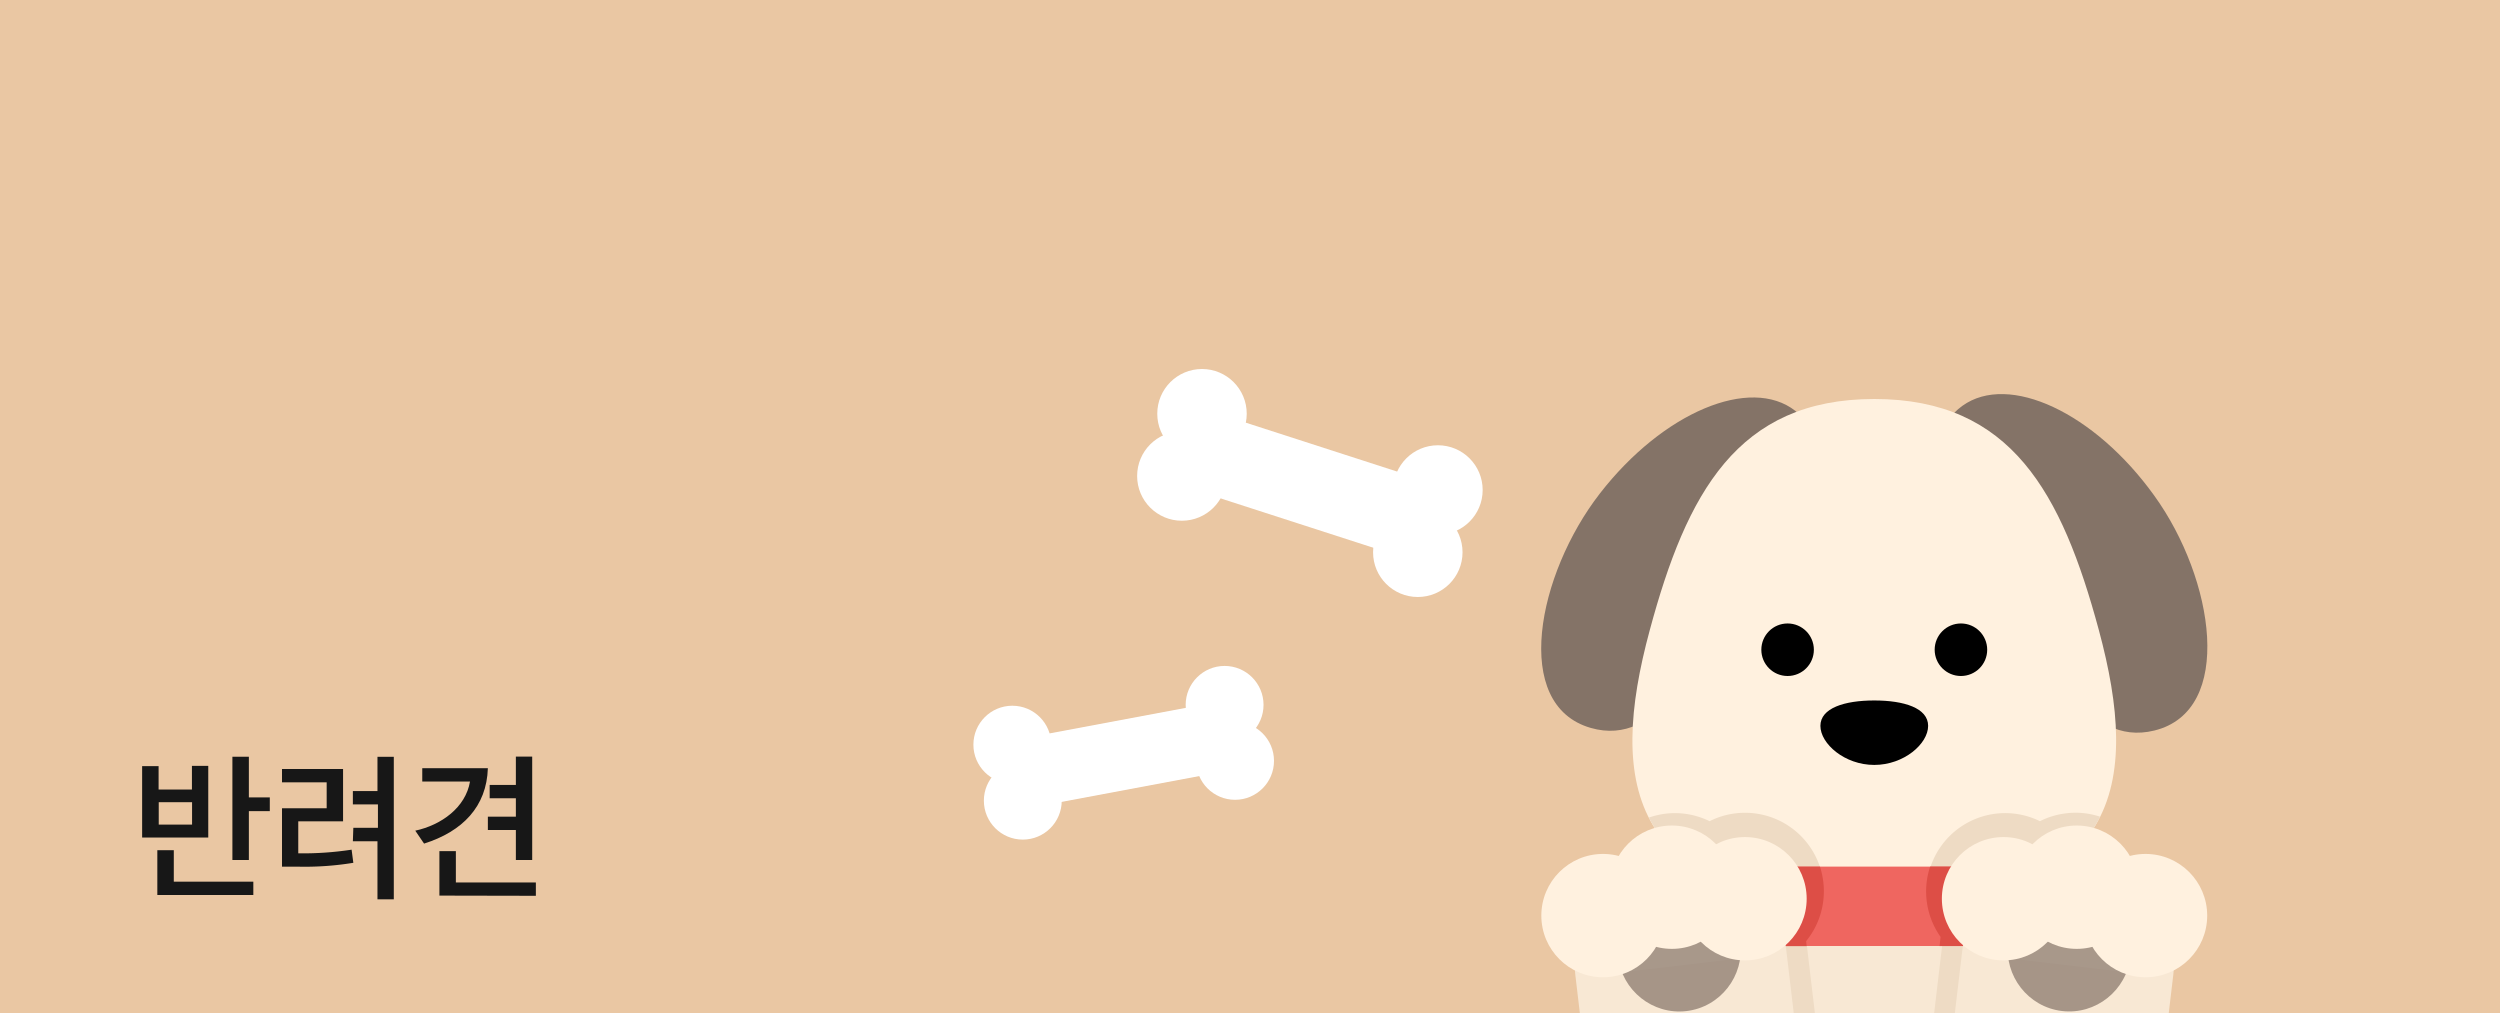 <svg id="Layer_1" data-name="Layer 1" xmlns="http://www.w3.org/2000/svg" xmlns:xlink="http://www.w3.org/1999/xlink" viewBox="0 0 375 152"><defs><style>.cls-1{fill:none;}.cls-2{clip-path:url(#clip-path);}.cls-3{fill:#eac7a3;}.cls-4{fill:#fff;}.cls-5{fill:#f8e8d4;}.cls-11,.cls-6{fill:#847367;}.cls-7{fill:#fff1df;}.cls-8{fill:#eedbc4;}.cls-9{fill:#ef6660;}.cls-10{fill:#dd4e46;}.cls-11{opacity:0.7;}.cls-12{fill:#171717;}</style><clipPath id="clip-path"><rect class="cls-1" width="375" height="152"/></clipPath></defs><g class="cls-2"><rect class="cls-3" x="-5.56" y="-4.03" width="383.32" height="159.11"/><rect class="cls-4" x="177.29" y="66.72" width="37.7" height="11.97" transform="translate(31.87 -56.81) rotate(17.91)"/><circle class="cls-4" cx="180.3" cy="62.06" r="6.71"/><circle class="cls-4" cx="177.28" cy="71.4" r="6.71"/><circle class="cls-4" cx="215.69" cy="73.5" r="6.71"/><circle class="cls-4" cx="212.67" cy="82.84" r="6.71"/><rect class="cls-4" x="151.98" y="108.04" width="32.83" height="10.43" transform="translate(-17.99 32.98) rotate(-10.62)"/><circle class="cls-4" cx="151.85" cy="111.7" r="5.84"/><circle class="cls-4" cx="153.42" cy="120.1" r="5.84"/><circle class="cls-4" cx="183.69" cy="105.73" r="5.84"/><circle class="cls-4" cx="185.26" cy="114.13" r="5.84"/><path class="cls-5" d="M282.07,168.37c-34.22,0-29.95-13.88-26.9-23.38,3.63-11.28,10.45-18.76,26.9-18.76S305.34,133.71,309,145C312,154.49,316.29,168.37,282.07,168.37Z"/><path class="cls-6" d="M240,74c-9.41,12.11-13.33,31.76-1.38,35.19,10.22,2.93,16.2-9.68,24.84-22.36,6.81-10,12.6-19.91,5.84-25.2S249.43,61.85,240,74Z"/><path class="cls-6" d="M323.15,74.36c9,12.47,12.1,32.26,0,35.22-10.32,2.54-15.81-10.29-24-23.3C292.8,76,287.39,65.9,294.35,60.88S314.21,61.9,323.15,74.36Z"/><path class="cls-7" d="M281.15,136c-37.24,0-39.92-18.46-33.68-41.5C253,74,260.58,59.85,281.15,59.85S309.28,74,314.81,94.45C321.05,117.49,318.38,136,281.15,136Z"/><path d="M281.14,105.07c4.46,0,8.08,1.13,8.08,3.81s-3.62,5.86-8.08,5.86-8.08-3.19-8.08-5.86S276.68,105.07,281.14,105.07Z"/><circle cx="268.14" cy="97.46" r="3.94"/><circle cx="294.14" cy="97.46" r="3.94"/><path class="cls-1" d="M289.05,135.16a11.81,11.81,0,0,1,16.94-12,11.68,11.68,0,0,1,3.92-1.18,11.5,11.5,0,0,1,5.11.53c3.69-7.37,2.73-17.2-.21-28-5.53-20.45-13.11-34.6-33.66-34.6S253,74,247.47,94.45c-3,10.9-3.9,20.77-.14,28.15a12.18,12.18,0,0,1,2.52-.59,11.82,11.82,0,0,1,6.59,1.13,11.68,11.68,0,0,1,3.92-1.18,11.83,11.83,0,0,1,13.14,10.35,12.33,12.33,0,0,1-.08,3.33c2.4.2,4.95.31,7.73.31s5.5-.12,8-.33C289.1,135.46,289.07,135.31,289.05,135.16Z"/><path class="cls-8" d="M273.5,132.31A11.83,11.83,0,0,0,260.36,122a11.68,11.68,0,0,0-3.92,1.18,11.82,11.82,0,0,0-6.59-1.13,12.18,12.18,0,0,0-2.52.59c3.59,7.06,11.51,11.83,26.09,13A12.33,12.33,0,0,0,273.5,132.31Z"/><path class="cls-8" d="M309.91,122a11.68,11.68,0,0,0-3.92,1.18,11.81,11.81,0,0,0-16.94,12c0,.15.05.3.07.46,14.51-1.25,22.36-6.05,25.9-13.13A11.5,11.5,0,0,0,309.91,122Z"/><rect class="cls-8" x="227.28" y="140.14" width="58.81" height="31.86" rx="15.93" transform="translate(381.4 -117.23) rotate(83.23)"/><rect class="cls-8" x="276.27" y="140.14" width="58.81" height="31.86" rx="15.93" transform="translate(114.66 441.21) rotate(-83.23)"/><rect class="cls-9" x="253.29" y="129.99" width="55.71" height="11.91" rx="3.71"/><path class="cls-1" d="M289,135.1a11.8,11.8,0,0,1,.52-5.11H273a12.44,12.44,0,0,1,.53,2.32,11.83,11.83,0,0,1-2.57,8.85l.08.75h19.92l.16-1.37A11.83,11.83,0,0,1,289,135.1Z"/><path class="cls-10" d="M273.5,132.31A12.44,12.44,0,0,0,273,130H257a3.71,3.71,0,0,0-3.7,3.71v4.5a3.71,3.71,0,0,0,3.7,3.71h14l-.08-.75A11.83,11.83,0,0,0,273.5,132.31Z"/><path class="cls-10" d="M309,138.2v-4.5a3.72,3.72,0,0,0-3.71-3.71H289.52a11.82,11.82,0,0,0,1.57,10.55l-.16,1.37h14.36A3.72,3.72,0,0,0,309,138.2Z"/><rect class="cls-5" x="279.17" y="141.82" width="58.81" height="31.86" rx="15.93" transform="translate(501.61 -130.08) rotate(96.77)"/><rect class="cls-7" x="295.11" y="129.2" width="31.86" height="15.64" rx="7.82" transform="translate(18.32 -35.71) rotate(6.77)"/><ellipse class="cls-11" cx="310.4" cy="142.37" rx="9.35" ry="9.25" transform="translate(132.43 433.82) rotate(-83.23)"/><circle class="cls-7" cx="300.53" cy="134.81" r="9.25"/><circle class="cls-7" cx="311.51" cy="133.08" r="9.25"/><circle class="cls-7" cx="321.83" cy="137.34" r="9.25"/><rect class="cls-5" x="224.3" y="141.82" width="58.81" height="31.86" rx="15.93" transform="translate(380.45 -112.78) rotate(83.23)"/><rect class="cls-7" x="235.31" y="129.2" width="31.86" height="15.64" rx="7.82" transform="translate(516.89 243.48) rotate(173.23)"/><ellipse class="cls-11" cx="251.88" cy="142.37" rx="9.25" ry="9.35" transform="translate(-15.03 30.69) rotate(-6.77)"/><circle class="cls-7" cx="261.75" cy="134.81" r="9.25"/><circle class="cls-7" cx="250.78" cy="133.08" r="9.25"/><circle class="cls-7" cx="240.45" cy="137.34" r="9.25"/></g><path class="cls-12" d="M21.32,125.63V114.92h2.47v3.51h5v-3.55h2.45v10.75Zm2.28,8.62v-6.72h2.47v4.72H38v2Zm5.21-13.92h-5v3.36h5Zm8.52-.72h3.14v2.06H37.33V129H34.86V113.51h2.47Z"/><path class="cls-12" d="M53,129.42a45,45,0,0,1-8.33.58H42.3v-8.76H49v-3.89H42.3v-2h9.16v7.85H44.74V128a48.18,48.18,0,0,0,8-.55Zm0-5.25h3.69v-3.51H52.93v-2h3.69v-5.14h2.45v21.38H56.62v-8.71H52.93Z"/><path class="cls-12" d="M63.61,126.54l-1.32-1.94c3.91-.84,7.56-3.48,8.21-7.37H63.34v-2h9.84C73,121,69.37,124.72,63.61,126.54Zm2.3,7.8v-6.67h2.47v4.7h12v2ZM77.38,129V124.5h-4.2v-2h4.2v-2.76H73.45v-2h3.93v-4.25h2.45V129Z"/></svg>